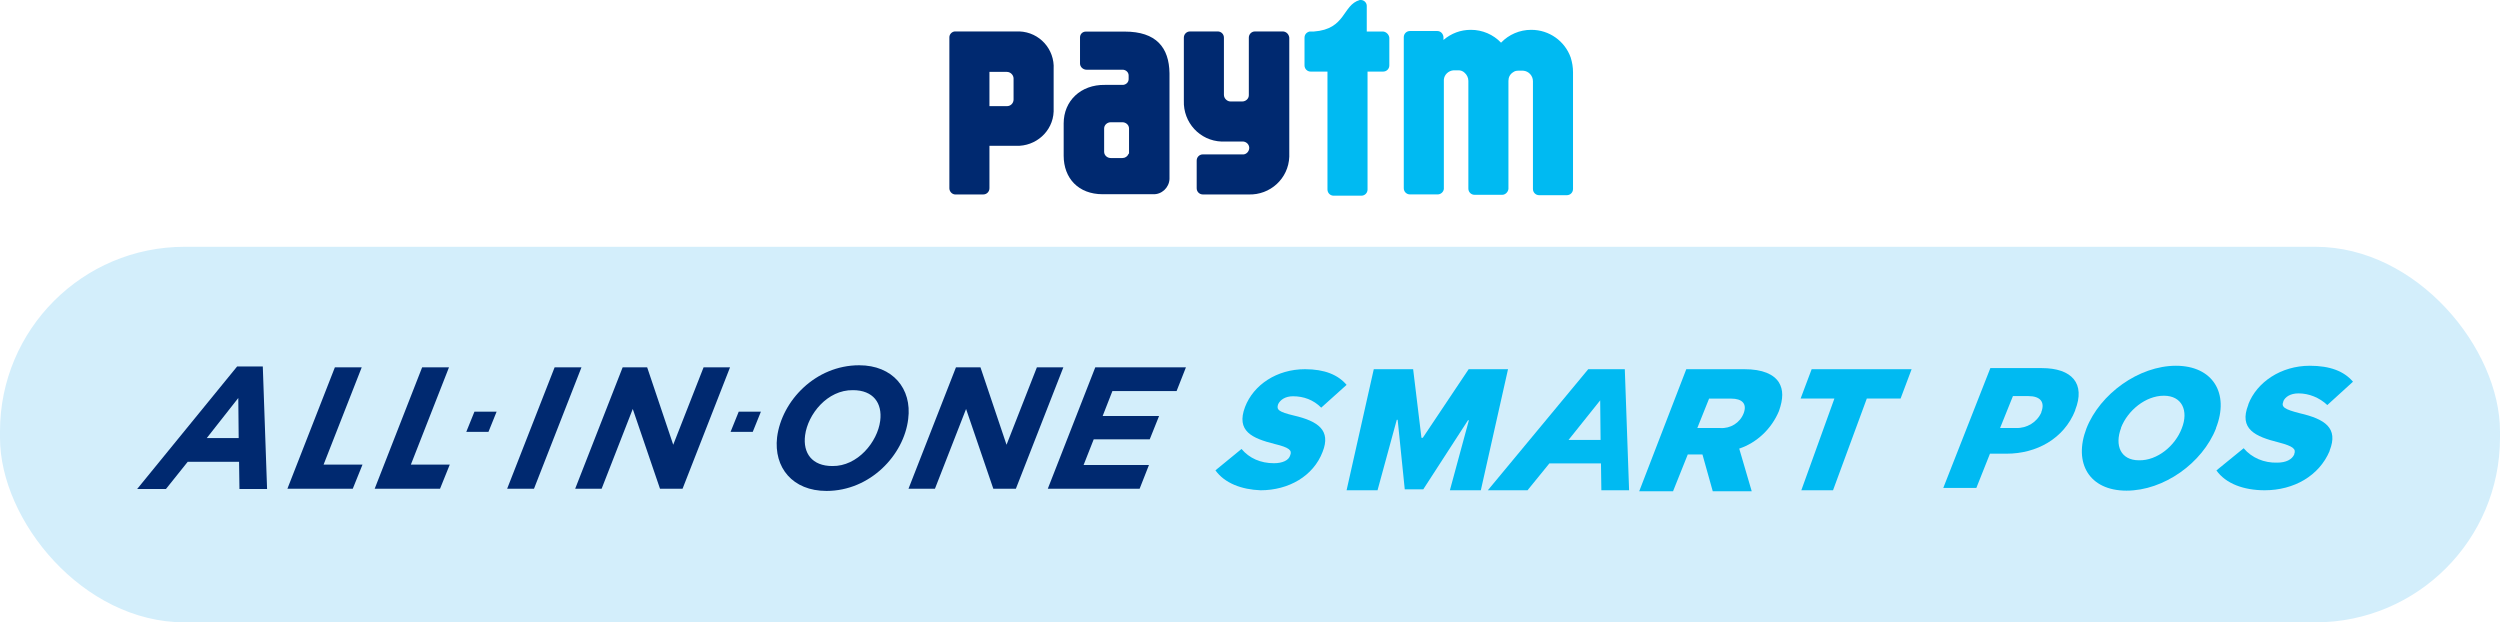 <svg width="237" height="59" viewBox="0 0 237 59" fill="none" xmlns="http://www.w3.org/2000/svg">
<path d="M148.901 5.448C148.348 3.899 146.873 2.829 145.176 2.829H145.139C144.069 2.829 143.037 3.272 142.299 4.046C141.561 3.272 140.529 2.829 139.459 2.829H139.422C138.463 2.829 137.578 3.161 136.84 3.788V3.493C136.803 3.198 136.582 2.94 136.25 2.94H133.668C133.336 2.94 133.078 3.198 133.078 3.53V17.841C133.078 18.173 133.336 18.431 133.668 18.431H136.287C136.582 18.431 136.84 18.209 136.877 17.914V7.661C136.877 7.624 136.877 7.587 136.877 7.55C136.914 7.071 137.32 6.702 137.799 6.665H138.279C138.463 6.665 138.684 6.739 138.832 6.886C139.053 7.071 139.201 7.366 139.201 7.661V17.878C139.201 18.209 139.459 18.468 139.791 18.468H142.41C142.705 18.468 142.963 18.209 143 17.914V7.661C143 7.329 143.147 7.034 143.442 6.849C143.59 6.739 143.737 6.702 143.922 6.702H144.401C144.918 6.739 145.323 7.181 145.323 7.698V17.914C145.323 18.246 145.582 18.505 145.914 18.505H148.532C148.864 18.505 149.122 18.246 149.122 17.914V6.849C149.122 6.37 149.049 5.927 148.901 5.448Z" fill="#00BAF2"/>
<path d="M131.082 2.988H129.569V0.553C129.569 0.258 129.311 0 129.016 0C128.979 0 128.942 0 128.905 0C127.246 0.479 127.614 2.766 124.553 2.988H124.258C124.221 2.988 124.184 2.988 124.147 2.988C123.852 3.061 123.668 3.283 123.668 3.578V6.196C123.668 6.528 123.926 6.787 124.258 6.787H125.844V17.962C125.844 18.294 126.102 18.552 126.434 18.552H129.053C129.385 18.552 129.643 18.294 129.643 17.962V6.787H131.118C131.45 6.787 131.709 6.528 131.709 6.196V3.578C131.672 3.246 131.377 2.988 131.082 2.988Z" fill="#00BAF2"/>
<path d="M121.597 2.981H118.979C118.647 2.981 118.389 3.239 118.389 3.571V9.03C118.389 9.362 118.094 9.62 117.762 9.62H116.655C116.323 9.62 116.028 9.325 116.028 8.993V3.571C116.028 3.239 115.77 2.981 115.438 2.981H112.819C112.487 2.981 112.229 3.239 112.229 3.571V9.546C112.155 11.612 113.741 13.345 115.807 13.419C115.917 13.419 115.991 13.419 116.102 13.419C116.102 13.419 117.798 13.419 117.872 13.419C118.204 13.456 118.462 13.751 118.425 14.083C118.389 14.378 118.167 14.599 117.909 14.636H117.872H114.036C113.704 14.636 113.446 14.894 113.446 15.226V17.845C113.446 18.177 113.704 18.435 114.036 18.435H118.352C120.417 18.509 122.151 16.923 122.224 14.857C122.224 14.747 122.224 14.673 122.224 14.562V3.571C122.188 3.239 121.929 2.981 121.597 2.981Z" fill="#002970"/>
<path d="M96.344 2.98H90.553C90.258 2.98 90 3.238 90 3.533V6.115V6.152V17.844C90 18.139 90.221 18.397 90.516 18.434H93.209C93.541 18.434 93.799 18.176 93.799 17.844V13.824H96.307C98.188 13.898 99.811 12.459 99.885 10.578C99.885 10.467 99.885 10.357 99.885 10.246V6.558C99.995 4.677 98.557 3.054 96.639 2.98C96.528 2.98 96.455 2.98 96.344 2.98ZM96.086 7.812V9.435C96.086 9.767 95.828 10.062 95.459 10.062H93.799V6.816H95.459C95.791 6.816 96.086 7.111 96.086 7.443V7.812Z" fill="#002970"/>
<path d="M106.627 2.995H102.938C102.643 2.995 102.385 3.216 102.385 3.548V4.581V4.618V6.02C102.385 6.352 102.68 6.61 103.012 6.61H106.479C106.774 6.647 106.995 6.868 106.995 7.163V7.495C106.995 7.79 106.774 8.011 106.479 8.048H104.746C102.459 8.011 100.836 9.56 100.836 11.7V14.761C100.836 16.9 102.238 18.412 104.524 18.412H109.319C110.131 18.449 110.831 17.785 110.868 16.974V6.942C110.831 4.507 109.614 2.995 106.627 2.995ZM107.032 13.986V14.392C107.032 14.429 107.032 14.466 107.032 14.503C107.032 14.54 107.032 14.576 106.995 14.576C106.885 14.835 106.664 14.982 106.405 14.982H105.299C104.967 14.982 104.672 14.724 104.672 14.392V13.913V12.585V12.179C104.672 11.847 104.967 11.589 105.299 11.589H106.405C106.737 11.589 107.032 11.847 107.032 12.179V13.986Z" fill="#002970"/>
<rect y="23.396" width="237" height="35.603" rx="17.5" fill="#D3EEFB"/>
<path d="M188.686 34.895H193.554C196.431 34.895 197.722 36.37 196.726 38.878V38.915C195.657 41.607 193.038 43.009 190.235 43.009H188.649L187.358 46.255H184.223L188.686 34.895ZM191.12 40.575C192.153 40.611 193.112 40.021 193.517 39.099V39.062C193.886 38.103 193.407 37.55 192.3 37.55H190.825L189.608 40.575H191.12Z" fill="#00BAF2"/>
<path d="M197.795 40.612C199.086 37.329 202.774 34.674 206.278 34.674C209.782 34.674 211.368 37.293 210.077 40.575V40.612C208.786 43.895 205.135 46.513 201.594 46.513C198.053 46.513 196.541 43.895 197.795 40.612ZM206.831 40.612C207.495 38.952 206.868 37.514 205.135 37.514C203.401 37.514 201.704 38.915 201.077 40.538V40.575C200.45 42.235 201.04 43.636 202.774 43.636C204.508 43.673 206.204 42.272 206.831 40.612Z" fill="#00BAF2"/>
<path d="M210.117 44.596L212.699 42.493C213.474 43.415 214.654 43.895 215.871 43.858C216.719 43.858 217.273 43.563 217.494 43.083V43.046C217.678 42.567 217.42 42.309 216.019 41.94C213.806 41.387 212.22 40.686 213.142 38.362V38.325C213.953 36.223 216.24 34.674 218.969 34.674C220.887 34.674 222.215 35.19 223.063 36.186L220.629 38.399C219.891 37.698 218.895 37.293 217.9 37.293C217.125 37.293 216.646 37.624 216.461 38.03V38.067C216.24 38.584 216.572 38.805 218.01 39.174C220.408 39.727 221.699 40.575 220.85 42.714V42.751C219.854 45.112 217.457 46.477 214.691 46.477C212.699 46.477 211.002 45.849 210.117 44.596Z" fill="#00BAF2"/>
<path d="M22.479 34.742H24.913L25.319 46.36H22.7L22.663 43.778H17.795L15.729 46.36H13L22.479 34.742ZM22.627 41.528L22.59 37.729L19.602 41.528H22.627Z" fill="#002970"/>
<path d="M31.746 34.824H34.291L30.676 44.045H34.365L33.443 46.331H27.246L31.746 34.824Z" fill="#002970"/>
<path d="M40.019 34.824H42.564L38.95 44.045H42.638L41.716 46.331H35.52L40.019 34.824Z" fill="#002970"/>
<path d="M52.578 34.824H55.123L50.623 46.331H48.078L52.578 34.824Z" fill="#002970"/>
<path d="M59.027 34.824H61.351L63.822 42.163L66.699 34.824H69.207L64.707 46.331H62.568L59.986 38.77L57.035 46.331H54.527L59.027 34.824Z" fill="#002970"/>
<path d="M73.668 41.45C74.111 37.983 77.319 34.627 81.45 34.627C84.622 34.627 86.466 36.84 86.098 39.717C85.692 43.147 82.483 46.54 78.352 46.54C75.143 46.54 73.336 44.327 73.668 41.45ZM83.442 39.901C83.663 38.205 82.778 36.987 80.86 36.987C78.426 36.951 76.582 39.274 76.323 41.266C76.102 42.963 76.987 44.18 78.905 44.18C81.303 44.217 83.184 41.893 83.442 39.901Z" fill="#002970"/>
<path d="M90.625 34.824H92.948L95.42 42.164L98.296 34.824H100.805L96.305 46.332H94.166L91.584 38.771L88.633 46.332H86.125L90.625 34.824Z" fill="#002970"/>
<path d="M103.832 34.824H112.426L111.54 37.074H105.455L104.533 39.434H109.881L108.995 41.647H103.684L102.725 44.081H108.922L108.037 46.331H99.332L103.832 34.824Z" fill="#002970"/>
<path d="M46.306 40.941H44.203L44.978 39.023H47.08L46.306 40.941Z" fill="#002970"/>
<path d="M71.36 40.941H69.258L70.032 39.023H72.135L71.36 40.941Z" fill="#002970"/>
<path d="M173.901 37.783H170.699L171.745 35H181.221L180.175 37.783H176.973L173.771 46.478H170.765L173.901 37.783Z" fill="#00BAF2"/>
<path d="M115.223 44.588L117.696 42.562C118.432 43.44 119.501 43.913 120.772 43.913C121.574 43.913 122.175 43.642 122.309 43.17C122.51 42.697 122.242 42.427 120.838 42.09C118.699 41.549 117.161 40.874 118.031 38.578C118.833 36.485 121.039 35 123.713 35C125.585 35 126.855 35.54 127.657 36.485L125.251 38.646C124.515 37.903 123.579 37.566 122.577 37.566C121.841 37.566 121.373 37.903 121.173 38.308C120.972 38.849 121.239 39.051 122.643 39.389C124.983 39.929 126.187 40.807 125.384 42.832C124.515 45.128 122.175 46.478 119.501 46.478C117.696 46.411 116.092 45.803 115.223 44.588Z" fill="#00BAF2"/>
<path d="M159.86 35H165.366C167.109 35 168.155 35.488 168.643 36.255C169.061 36.952 169.061 37.788 168.643 38.973C167.946 40.646 166.551 41.971 164.878 42.528L166.063 46.571H162.369L161.393 43.086H159.999L158.605 46.571H155.398L159.86 35ZM163.066 40.577C164.042 40.646 164.948 40.089 165.297 39.182C165.645 38.276 165.157 37.788 164.112 37.788H162.021L160.905 40.577H163.066Z" fill="#00BAF2"/>
<path d="M150.565 35H154.031L154.438 46.478H151.809L151.772 43.928H146.883L144.809 46.478H141.047L150.565 35ZM151.735 41.705L151.698 37.952L148.698 41.705H151.735Z" fill="#00BAF2"/>
<path d="M130.234 35L127.656 46.478H130.59L132.413 39.798H132.499L133.171 46.389H134.926L139.164 39.842H139.25L137.449 46.478H140.383L142.961 35H139.229L134.882 41.501H134.753L133.966 35H130.234Z" fill="#00BAF2"/>
</svg>
